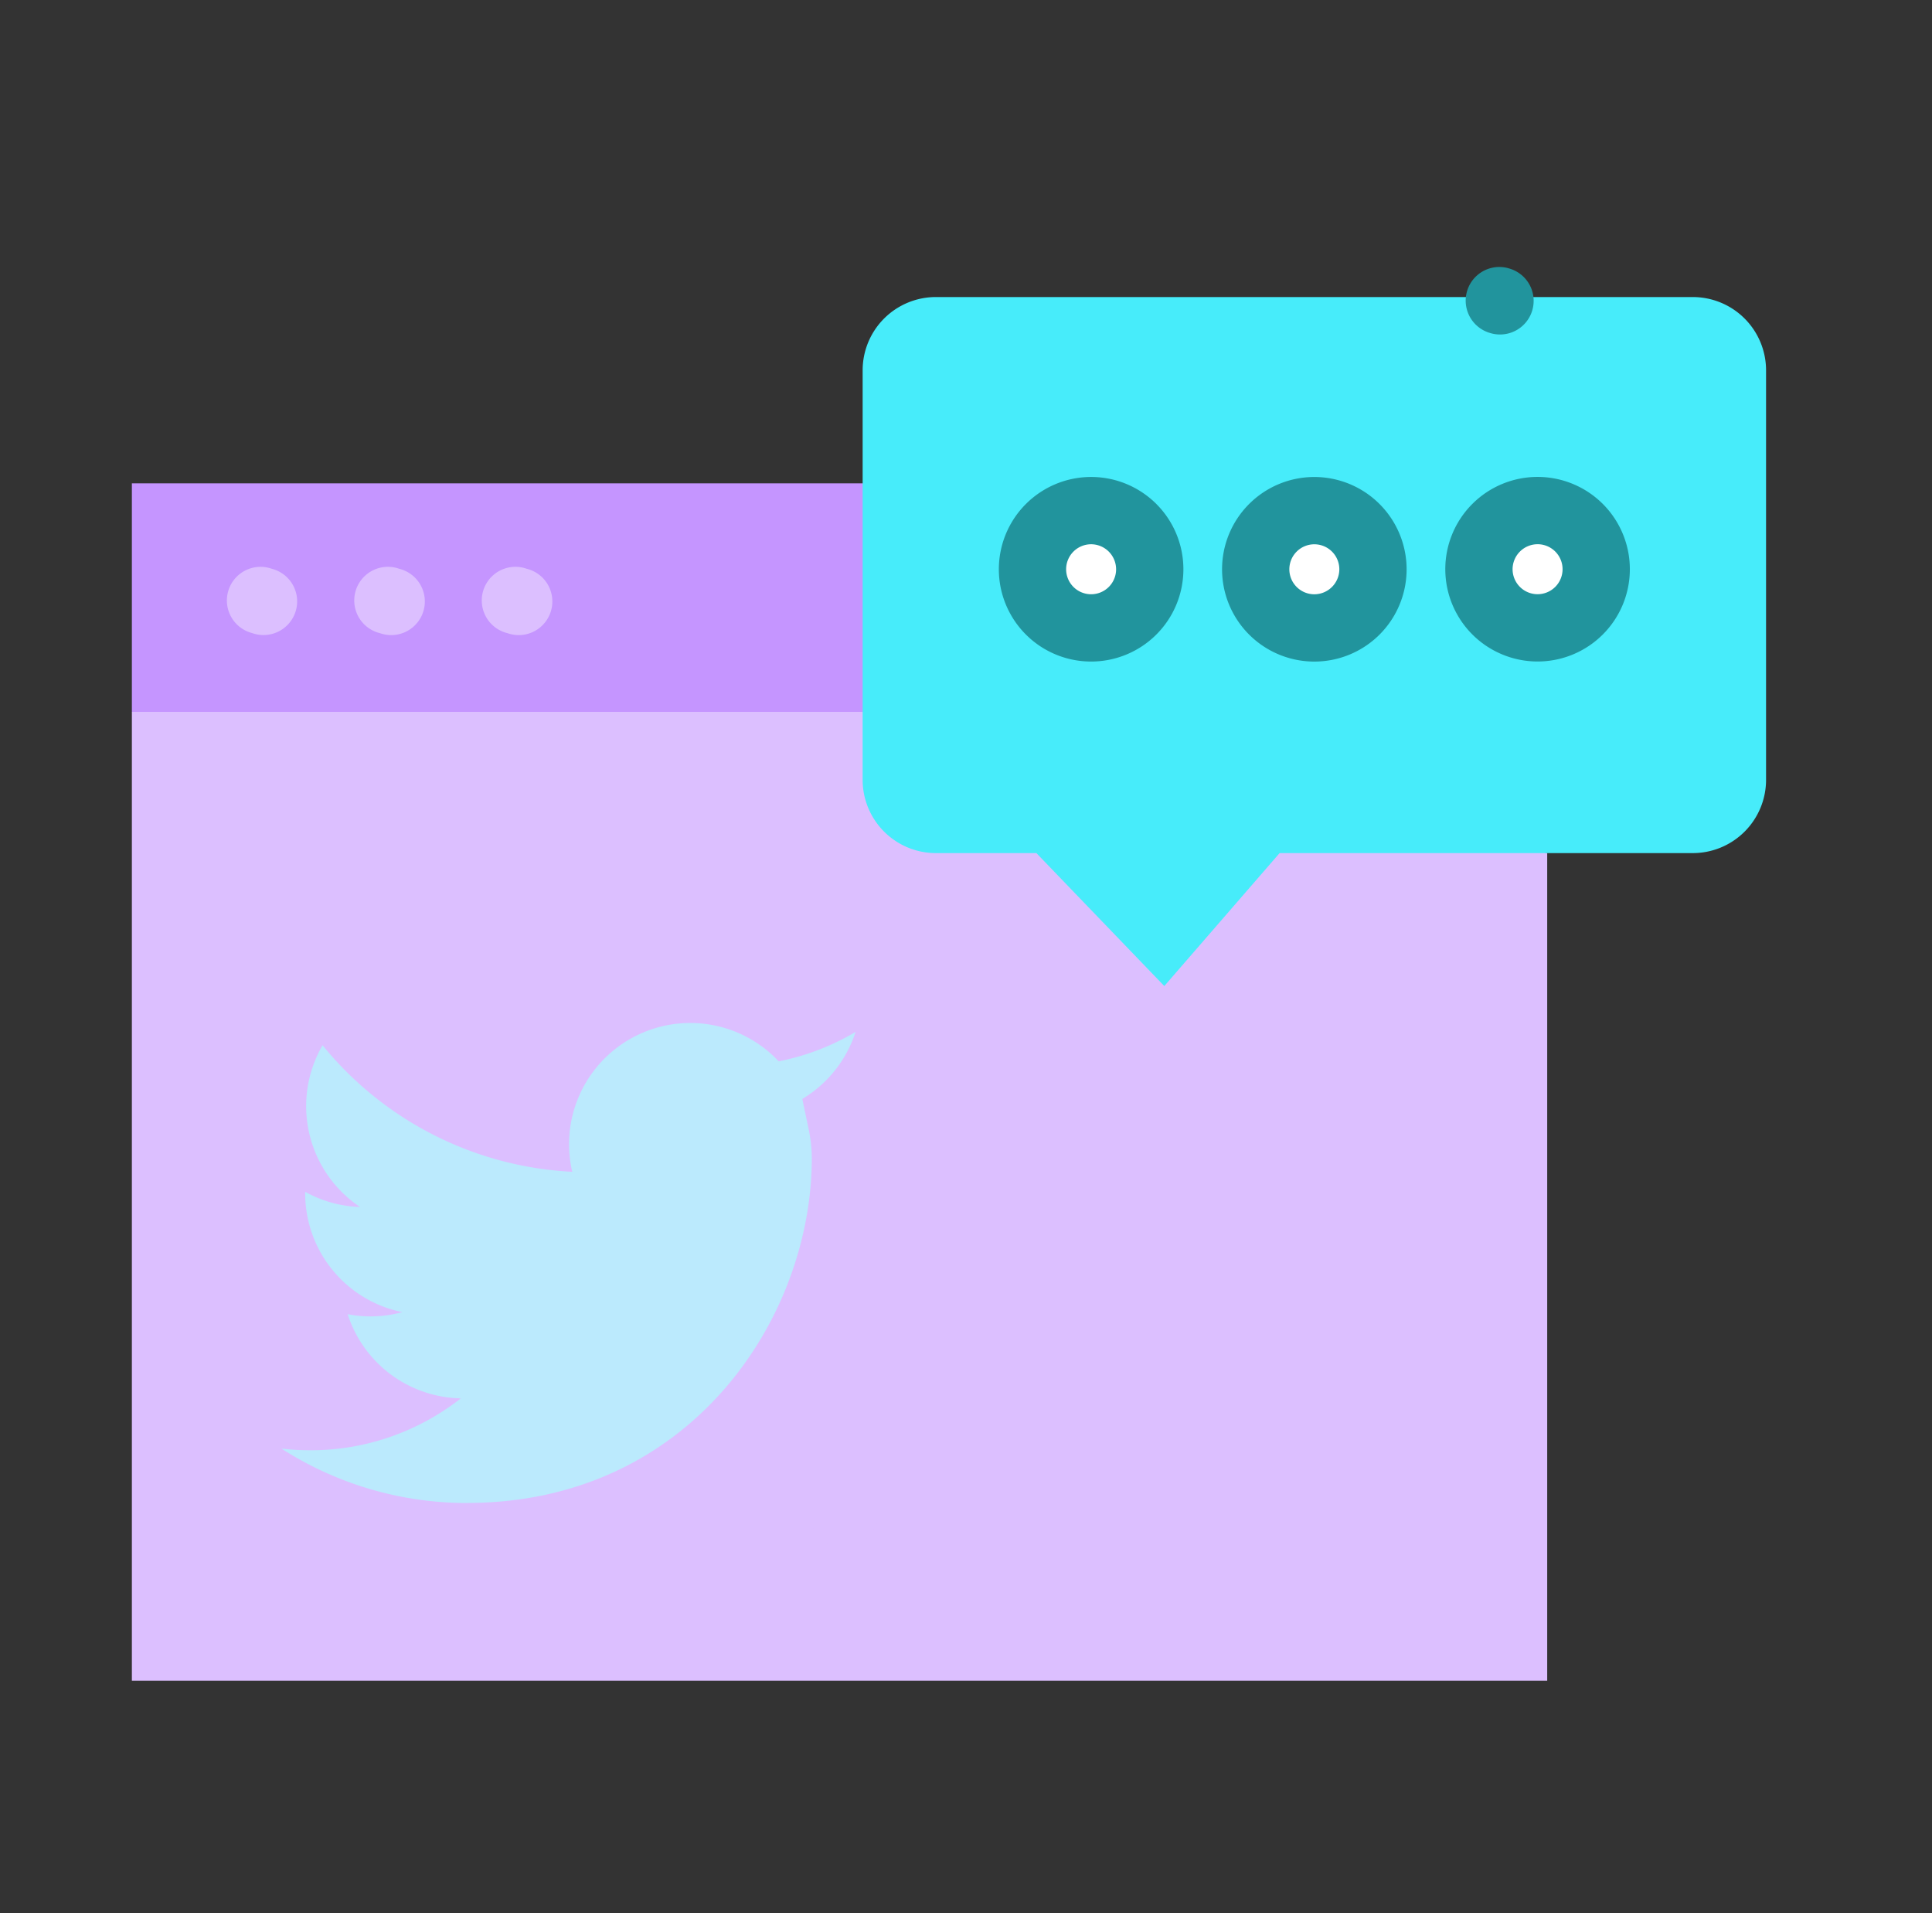 <svg xmlns="http://www.w3.org/2000/svg" width="201" height="199" viewBox="0 0 201 199">
  <rect x="0" y="0" width="201" height="199" fill="#333333" stroke="none"/>
  <g id="Grupo_59803" data-name="Grupo 59803" transform="translate(-72.193 -75.357)">
    <rect id="Rectángulo_6365" data-name="Rectángulo 6365" width="201" height="199" transform="translate(72.193 75.357)" fill="none"/>
    <g id="Grupo_59804" data-name="Grupo 59804" transform="translate(-559.723 -2540.762)">
      <path id="Trazado_108149" data-name="Trazado 108149" d="M792.883,2694.949H645.636v-23.786H792.883Z" transform="translate(0 -4.768)" fill="#c595ff"/>
      <path id="Trazado_108150" data-name="Trazado 108150" d="M721.663,2699.969H645.636v100.785H792.883v-86.1" transform="translate(0 -9.799)" fill="#dcbfff"/>
      <path id="Trazado_108151" data-name="Trazado 108151" d="M790.6,2647.685H745.376a7.623,7.623,0,0,0-7.624,7.623V2697.9a7.623,7.623,0,0,0,7.624,7.625h10.451l13.309,13.83,11.995-13.83h42.986a7.624,7.624,0,0,0,7.624-7.625V2655.31a7.625,7.625,0,0,0-7.624-7.625h-6.4" transform="translate(-16.089 -0.667)" fill="#47ecfa"/>
      <g id="Grupo_59732" data-name="Grupo 59732" transform="translate(739.329 2668.878)">
        <path id="Trazado_108152" data-name="Trazado 108152" d="M771.356,2680.271a6.1,6.1,0,1,1-6.1-6.1A6.1,6.1,0,0,1,771.356,2680.271Z" transform="translate(-759.156 -2674.171)" fill="#fff"/>
        <path id="Trazado_108153" data-name="Trazado 108153" d="M799.5,2680.271a6.1,6.1,0,1,1-6.1-6.1A6.1,6.1,0,0,1,799.5,2680.271Z" transform="translate(-764.072 -2674.171)" fill="#fff"/>
        <path id="Trazado_108154" data-name="Trazado 108154" d="M827.643,2680.271a6.1,6.1,0,1,1-6.1-6.1A6.1,6.1,0,0,1,827.643,2680.271Z" transform="translate(-768.987 -2674.171)" fill="#fff"/>
      </g>
      <path id="Trazado_108155" data-name="Trazado 108155" d="M683.812,2789.111a35.689,35.689,0,0,1-19.318-5.66,25.815,25.815,0,0,0,3.006.174,25.291,25.291,0,0,0,15.654-5.4,12.618,12.618,0,0,1-11.774-8.753,12.616,12.616,0,0,0,5.691-.216,12.61,12.61,0,0,1-10.11-12.516h0a12.515,12.515,0,0,0,5.708,1.578,12.612,12.612,0,0,1-3.9-16.824,35.78,35.78,0,0,0,25.976,13.165,12.608,12.608,0,0,1,21.477-11.492,25.249,25.249,0,0,0,8-3.06,12.646,12.646,0,0,1-5.541,6.973l.659,3.152a14.68,14.68,0,0,1,.326,3v.016c0,16.653-12.676,35.856-35.856,35.856" transform="translate(-3.294 -16.649)" fill="#bbeafd"/>
      <path id="Trazado_108156" data-name="Trazado 108156" d="M660.251,2688.583l.075.023a3.5,3.5,0,1,0,2.013-6.7l-.076-.024a3.5,3.5,0,1,0-2.012,6.7Z" transform="translate(-2.117 -6.615)" fill="#dcbfff"/>
      <path id="Trazado_108157" data-name="Trazado 108157" d="M676.326,2688.584l.076.023a3.5,3.5,0,1,0,2.008-6.7l-.076-.022a3.5,3.5,0,1,0-2.008,6.7Z" transform="translate(-4.925 -6.615)" fill="#dcbfff"/>
      <path id="Trazado_108158" data-name="Trazado 108158" d="M692.4,2688.584l.075.023a3.5,3.5,0,1,0,2.008-6.7l-.075-.022a3.5,3.5,0,1,0-2.008,6.7Z" transform="translate(-7.732 -6.615)" fill="#dcbfff"/>
      <path id="Trazado_108159" data-name="Trazado 108159" d="M754.92,2679.962a9.6,9.6,0,1,0,9.6-9.6A9.605,9.605,0,0,0,754.92,2679.962Zm12.2,0a2.6,2.6,0,1,1-2.6-2.6A2.606,2.606,0,0,1,767.119,2679.962Z" transform="translate(-19.087 -4.629)" fill="#21949d"/>
      <path id="Trazado_108160" data-name="Trazado 108160" d="M792.659,2670.365a9.6,9.6,0,1,0,9.6,9.6A9.607,9.607,0,0,0,792.659,2670.365Zm0,12.2a2.6,2.6,0,1,1,2.6-2.6A2.607,2.607,0,0,1,792.659,2682.565Z" transform="translate(-24.003 -4.629)" fill="#21949d"/>
      <path id="Trazado_108161" data-name="Trazado 108161" d="M820.8,2689.557a9.6,9.6,0,1,0-9.6-9.594A9.606,9.606,0,0,0,820.8,2689.557Zm0-12.2a2.6,2.6,0,1,1-2.6,2.6A2.607,2.607,0,0,1,820.8,2677.358Z" transform="translate(-28.919 -4.629)" fill="#21949d"/>
      <path id="Trazado_108162" data-name="Trazado 108162" d="M816.132,2650.71l.07.021a3.5,3.5,0,1,0,2.015-6.7l-.07-.022a3.5,3.5,0,0,0-2.015,6.7Z" transform="translate(-29.344 0)" fill="#21949d"/>
      <path id="Trazado_108163" data-name="Trazado 108163" d="M735.8,2797.047l-.077-.022a3.5,3.5,0,1,0-2.012,6.7l.077.023a3.5,3.5,0,0,0,2.012-6.7Z" transform="translate(-14.948 -26.724)" fill="#dcbfff"/>
    </g>
  </g>
</svg>
